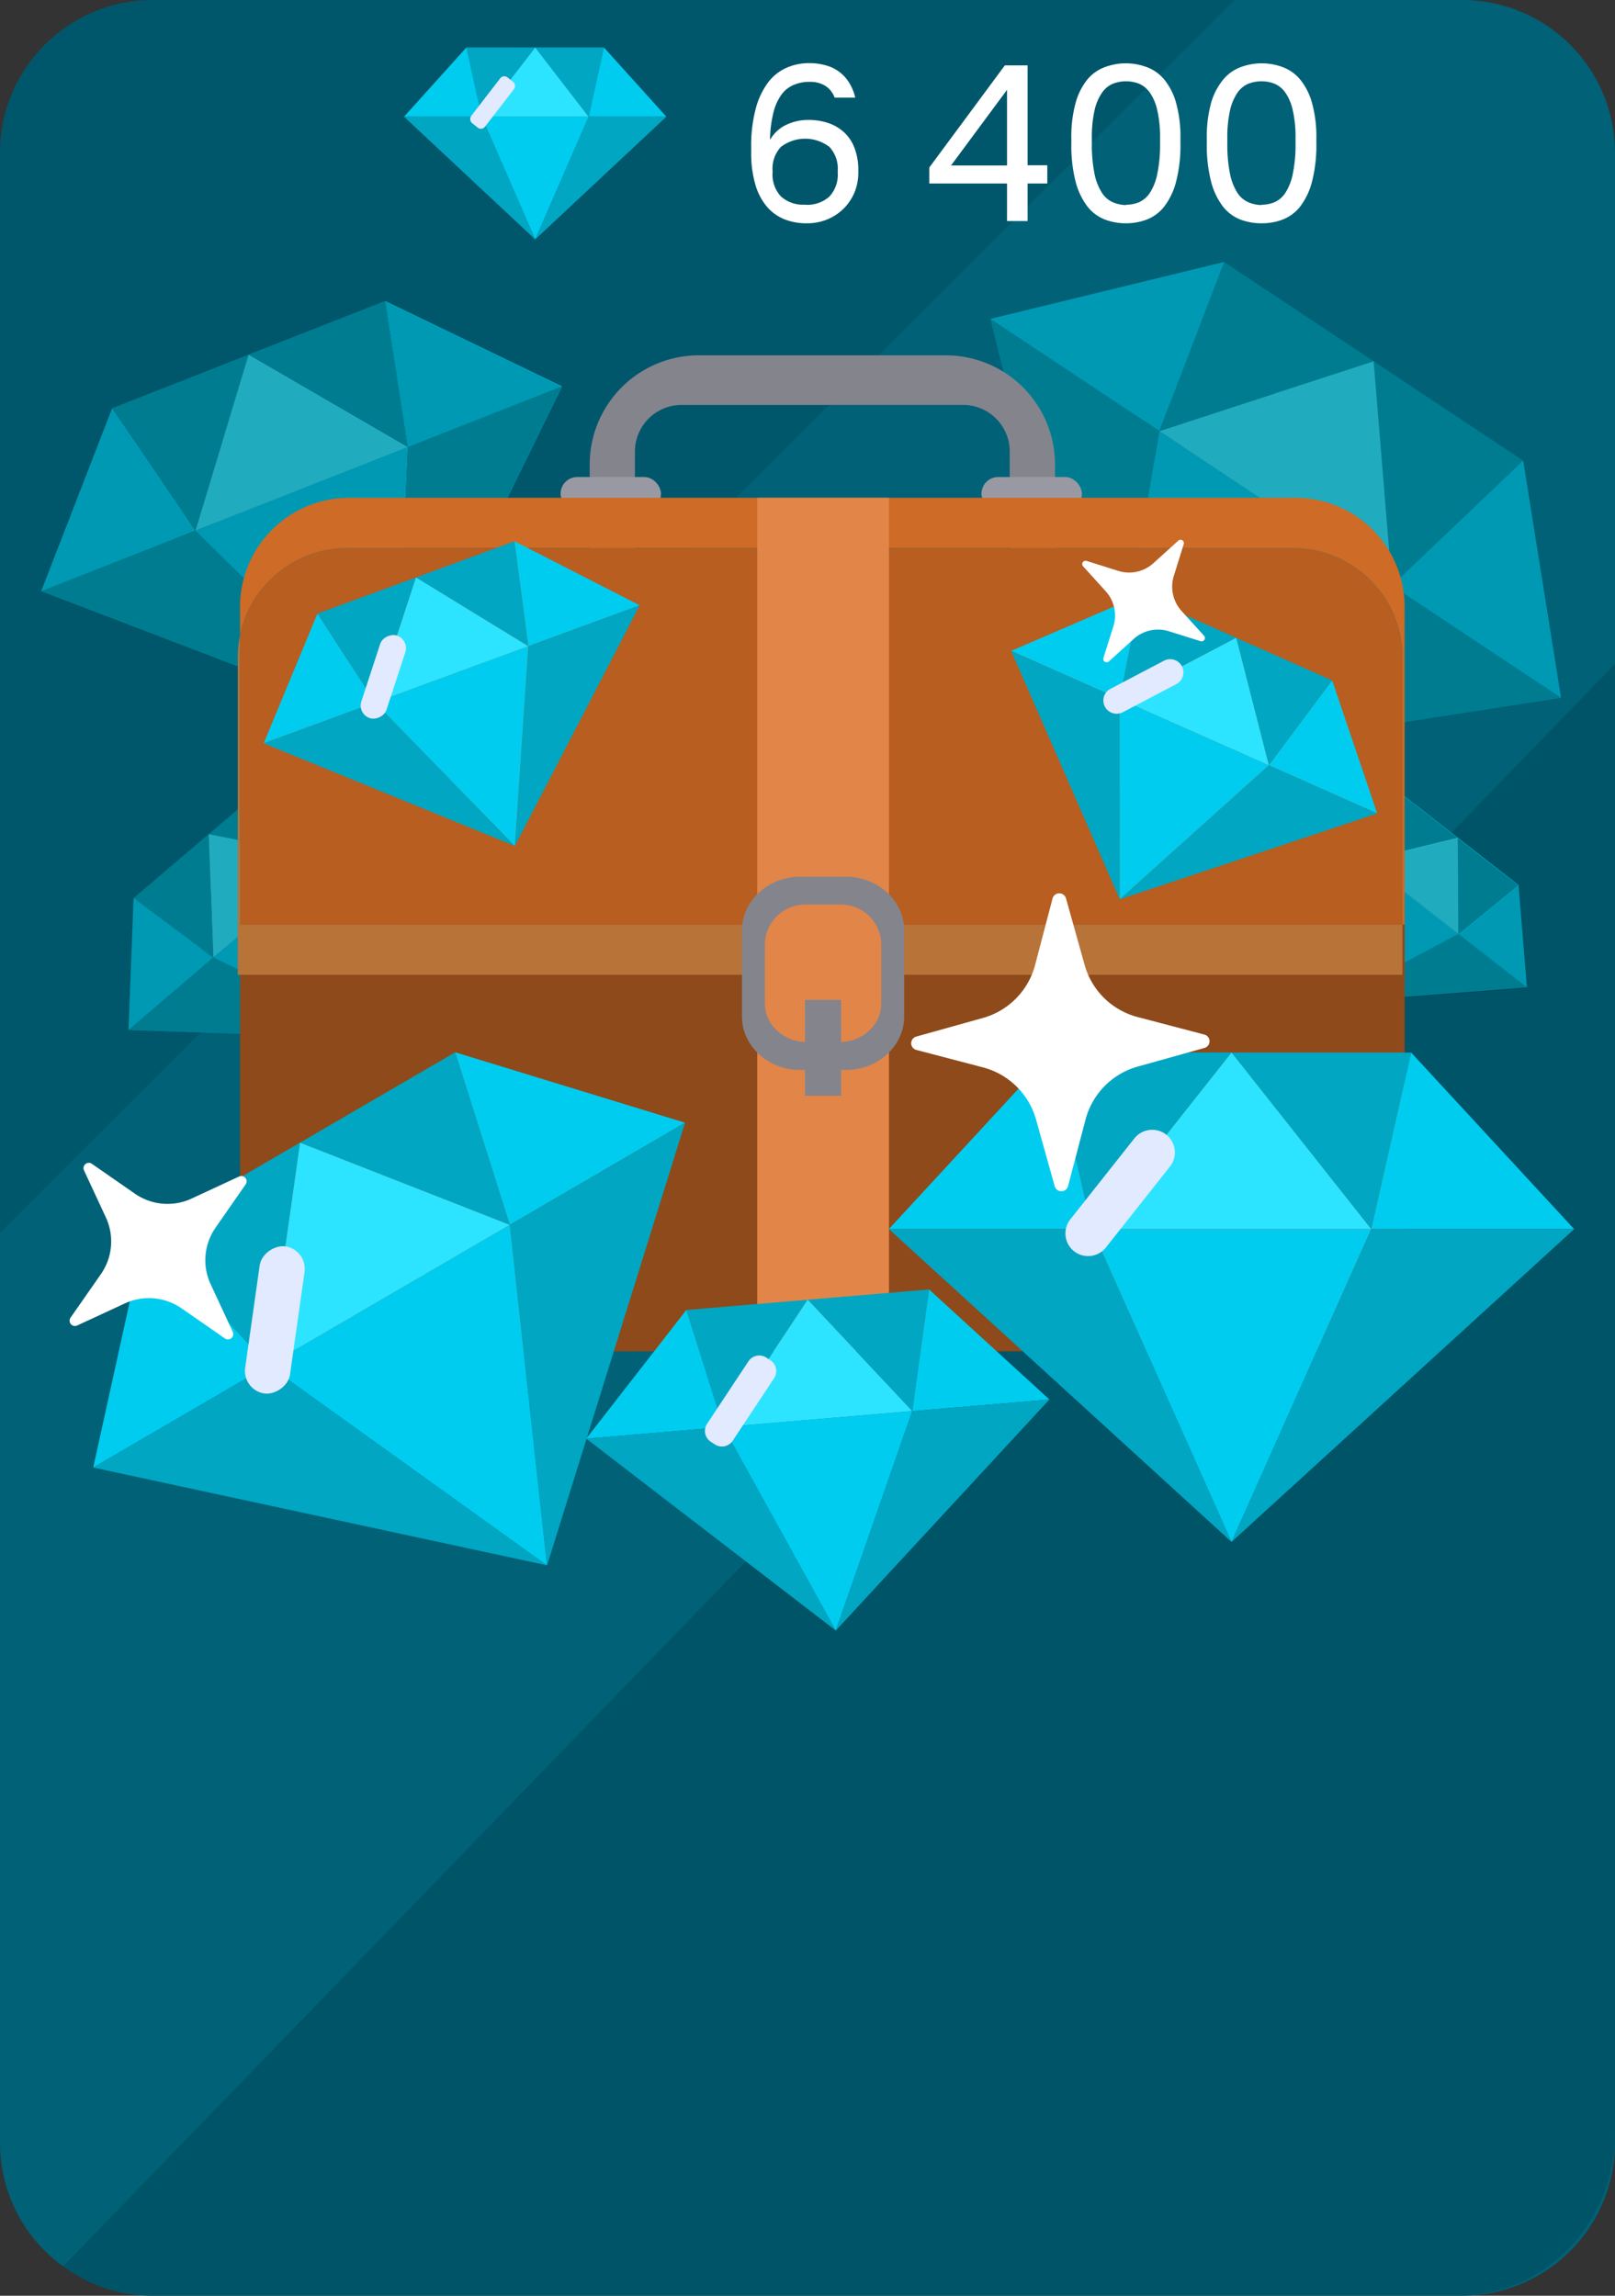 <svg xmlns="http://www.w3.org/2000/svg" viewBox="0 0 261.41 371.58"><rect x="0" y="0" width="261.41" height="371.58" fill="#333333" stroke="none"/><defs><style>.cls-1{fill:#006177;}.cls-2{opacity:0.1;}.cls-3{opacity:0.13;}.cls-4{fill:#00a6c2;}.cls-5{fill:#00ccef;}.cls-6{fill:#2ce4ff;}.cls-7{opacity:0.25;}.cls-8{fill:#84848d;}.cls-9{fill:#9999a4;}.cls-10{fill:#ce6b26;}.cls-11{fill:#8e4a1a;}.cls-12{fill:#b75e20;}.cls-13{fill:#b87339;}.cls-14{fill:#e28548;}.cls-15{fill:#e2eaff;}.cls-16{fill:#fff;}</style></defs><title>diam_5</title><g id="Слой_2" data-name="Слой 2"><g id="Слой_1-2" data-name="Слой 1"><path class="cls-1" d="M261.41,24.65V346.93a24.74,24.74,0,0,1-24.69,24.65h-212a24.51,24.51,0,0,1-10.12-2.18h0c-.29-.13-.57-.28-.85-.42l-.6-.33a.51.51,0,0,1-.16-.09,23.74,23.74,0,0,1-2.72-1.69A24.62,24.62,0,0,1,0,346.93V24.65A24.74,24.74,0,0,1,24.69,0h212A24.74,24.74,0,0,1,261.41,24.65Z"/><path class="cls-2" d="M199.83,0,0,199.52V24.65A24.74,24.74,0,0,1,24.69,0Z"/><path class="cls-3" d="M261.41,107.46V345.39c0,14.41-11.41,26.19-25.36,26.19H24.69a24.51,24.51,0,0,1-10.12-2.18h0c-.29-.13-.57-.28-.85-.42l-.6-.33a.51.51,0,0,1-.16-.09,23.74,23.74,0,0,1-2.72-1.69l0-.06h0Z"/><polygon class="cls-4" points="40.24 57.41 62.34 48.72 66 72.38 40.24 57.41"/><polygon class="cls-5" points="62.34 48.72 90.98 62.55 66 72.38 62.34 48.72"/><polygon class="cls-4" points="66 72.38 90.98 62.55 64 117.63 66 72.38"/><polygon class="cls-4" points="40.24 57.41 18.14 66.1 31.63 85.89 40.24 57.41"/><polygon class="cls-5" points="18.14 66.1 6.65 95.71 31.63 85.89 18.14 66.1"/><polygon class="cls-4" points="31.63 85.89 6.65 95.71 64 117.63 31.63 85.89"/><polygon class="cls-5" points="64 117.63 66 72.37 31.63 85.89 64 117.63"/><polygon class="cls-6" points="40.24 57.41 31.63 85.89 66 72.37 40.24 57.41"/><g class="cls-7"><polygon points="40.2 57.44 62.3 48.74 65.96 72.4 40.2 57.44"/><polygon points="62.3 48.74 90.93 62.58 65.96 72.4 62.3 48.74"/><polygon points="65.96 72.4 90.93 62.58 63.96 117.66 65.96 72.4"/><polygon points="40.2 57.43 18.1 66.12 31.58 85.92 40.2 57.43"/><polygon points="18.1 66.12 6.61 95.74 31.58 85.92 18.1 66.12"/><polygon points="31.58 85.92 6.61 95.74 63.96 117.65 31.58 85.92"/><polygon points="63.96 117.65 65.96 72.4 31.58 85.92 63.96 117.65"/><polygon points="40.2 57.43 31.58 85.92 65.96 72.4 40.2 57.43"/><rect x="23.51" y="77.1" width="19.65" height="5.99" rx="3" transform="translate(-52.98 88.81) rotate(-73.17)"/></g><polygon class="cls-4" points="33.79 135.01 45.94 124.66 53.44 138.91 33.79 135.01"/><polygon class="cls-5" points="45.94 124.66 67.18 127.22 53.44 138.91 45.94 124.66"/><polygon class="cls-4" points="53.44 138.91 67.18 127.22 62.07 168.13 53.44 138.91"/><polygon class="cls-4" points="33.78 135.01 21.63 145.35 34.53 155 33.78 135.01"/><polygon class="cls-5" points="21.63 145.35 20.8 166.7 34.53 155 21.63 145.35"/><polygon class="cls-4" points="34.53 155 20.8 166.7 62.07 168.13 34.53 155"/><polygon class="cls-5" points="62.07 168.13 53.44 138.91 34.53 155 62.07 168.13"/><polygon class="cls-6" points="33.78 135.01 34.53 155 53.44 138.91 33.78 135.01"/><polygon class="cls-4" points="222.34 58.49 246.54 74.56 225.31 94.79 222.34 58.49"/><polygon class="cls-5" points="246.54 74.56 252.67 112.95 225.31 94.79 246.54 74.56"/><polygon class="cls-4" points="225.31 94.79 252.67 112.95 178.41 124.45 225.31 94.79"/><polygon class="cls-4" points="222.34 58.48 198.13 42.41 187.66 69.78 222.34 58.48"/><polygon class="cls-5" points="198.13 42.41 160.31 51.62 187.66 69.78 198.13 42.41"/><polygon class="cls-4" points="187.66 69.78 160.31 51.62 178.41 124.45 187.66 69.78"/><polygon class="cls-5" points="178.41 124.45 225.32 94.78 187.66 69.78 178.41 124.45"/><polygon class="cls-6" points="222.34 58.48 187.66 69.78 225.32 94.78 222.34 58.48"/><g class="cls-7"><polygon points="33.78 135 45.94 124.65 53.44 138.9 33.78 135"/><polygon points="45.94 124.65 67.17 127.21 53.44 138.9 45.94 124.65"/><polygon points="53.44 138.9 67.17 127.21 62.07 168.12 53.44 138.9"/><polygon points="33.78 135 21.62 145.34 34.53 155 33.78 135"/><polygon points="21.62 145.34 20.79 166.69 34.53 155 21.62 145.34"/><polygon points="34.53 155 20.79 166.69 62.06 168.12 34.53 155"/><polygon points="62.06 168.12 53.44 138.9 34.53 155 62.06 168.12"/><polygon points="33.78 135 34.53 155 53.44 138.9 33.78 135"/><rect x="27.76" y="148.89" width="13.21" height="4.03" rx="2.01" transform="translate(-115.14 190.92) rotate(-92.15)"/></g><g class="cls-7"><polygon points="222.34 58.49 246.54 74.56 225.31 94.79 222.34 58.49"/><polygon points="246.54 74.56 252.67 112.95 225.31 94.79 246.54 74.56"/><polygon points="225.31 94.79 252.67 112.95 178.41 124.45 225.31 94.79"/><polygon points="222.34 58.48 198.13 42.41 187.66 69.78 222.34 58.48"/><polygon points="198.13 42.41 160.31 51.62 187.66 69.78 198.13 42.41"/><polygon points="187.66 69.78 160.31 51.62 178.41 124.45 187.66 69.78"/><polygon points="178.41 124.45 225.32 94.78 187.66 69.78 178.41 124.45"/><polygon points="222.34 58.48 187.66 69.78 225.32 94.78 222.34 58.48"/><rect x="182.7" y="63.8" width="24.08" height="7.33" rx="3.66" transform="translate(-11.32 63.66) rotate(-18.05)"/></g><polygon class="cls-4" points="235.96 135.57 245.78 143.23 236.05 151.18 235.96 135.57"/><polygon class="cls-5" points="245.78 143.23 247.14 159.83 236.05 151.18 245.78 143.23"/><polygon class="cls-4" points="236.05 151.18 247.14 159.83 215.03 162.33 236.05 151.18"/><polygon class="cls-4" points="235.96 135.57 226.14 127.92 220.78 139.27 235.96 135.57"/><polygon class="cls-5" points="226.14 127.92 209.68 130.62 220.78 139.27 226.14 127.92"/><polygon class="cls-4" points="220.78 139.27 209.68 130.62 215.04 162.33 220.78 139.27"/><polygon class="cls-5" points="215.04 162.33 236.05 151.18 220.78 139.27 215.04 162.33"/><polygon class="cls-6" points="235.96 135.57 220.78 139.27 236.05 151.18 235.96 135.57"/><g class="cls-7"><polygon points="235.96 135.68 245.78 143.33 236.05 151.28 235.96 135.68"/><polygon points="245.78 143.33 247.14 159.93 236.05 151.28 245.78 143.33"/><polygon points="236.05 151.28 247.14 159.93 215.03 162.43 236.05 151.28"/><polygon points="235.96 135.67 226.14 128.02 220.78 139.37 235.96 135.67"/><polygon points="226.14 128.02 209.68 130.72 220.78 139.37 226.14 128.02"/><polygon points="220.78 139.37 209.68 130.72 215.04 162.43 220.78 139.37"/><polygon points="215.04 162.43 236.05 151.28 220.78 139.37 215.04 162.43"/><polygon points="235.96 135.67 220.78 139.37 236.05 151.28 235.96 135.67"/></g><path class="cls-8" d="M170.77,75.18V95a17.65,17.65,0,0,1-7.33,14.32V73.09a7.55,7.55,0,0,0-7.55-7.55H110.33a7.56,7.56,0,0,0-7.56,7.55v36.27A17.63,17.63,0,0,1,95.45,95V75.18a17.68,17.68,0,0,1,17.69-17.67h39.93A17.69,17.69,0,0,1,170.77,75.18Z"/><rect class="cls-9" x="90.74" y="77.21" width="16.25" height="5.41" rx="2.7"/><rect class="cls-9" x="158.87" y="77.21" width="16.25" height="5.41" rx="2.7"/><path class="cls-10" d="M227.36,98.25v51.4H227V106.37a17.69,17.69,0,0,0-17.7-17.67H56.19a17.7,17.7,0,0,0-17.34,14.11V98.25A17.67,17.67,0,0,1,56.54,80.57H209.68A17.67,17.67,0,0,1,227.36,98.25Z"/><path class="cls-11" d="M227.37,149.64v51.41a17.68,17.68,0,0,1-17.7,17.67H56.54a17.68,17.68,0,0,1-17.69-17.67V149.64Z"/><path class="cls-12" d="M227,106.37v43.28H38.85V102.81A17.7,17.7,0,0,1,56.19,88.7H209.32A17.69,17.69,0,0,1,227,106.37Z"/><path class="cls-13" d="M227,149.65v8.12H38.49v-51.4a17.33,17.33,0,0,1,.36-3.56v46.84Z"/><rect class="cls-14" x="122.57" y="80.57" width="21.32" height="138.15"/><polygon class="cls-4" points="199.34 170.36 228.41 170.36 221.95 198.94 199.34 170.36"/><polygon class="cls-5" points="228.41 170.36 254.8 198.94 221.95 198.94 228.41 170.36"/><polygon class="cls-4" points="221.95 198.94 254.8 198.94 199.34 249.57 221.95 198.94"/><polygon class="cls-4" points="199.34 170.35 170.27 170.35 176.73 198.93 199.34 170.35"/><polygon class="cls-5" points="170.27 170.35 143.88 198.93 176.73 198.93 170.27 170.35"/><polygon class="cls-4" points="176.73 198.93 143.88 198.93 199.34 249.57 176.73 198.93"/><polygon class="cls-5" points="199.34 249.57 221.95 198.93 176.73 198.93 199.34 249.57"/><polygon class="cls-6" points="199.34 170.35 176.73 198.93 221.95 198.93 199.34 170.35"/><path class="cls-15" d="M179,201.92l10.38-13.12a3.67,3.67,0,0,0-.61-5.15h0a3.68,3.68,0,0,0-5.15.6l-10.38,13.12a3.67,3.67,0,0,0,.61,5.15h0A3.68,3.68,0,0,0,179,201.92Z"/><polygon class="cls-4" points="48.57 184.94 73.68 170.32 82.52 198.25 48.57 184.94"/><polygon class="cls-5" points="73.68 170.32 110.89 181.72 82.52 198.25 73.68 170.32"/><polygon class="cls-4" points="82.52 198.25 110.89 181.72 88.55 253.37 82.52 198.25"/><polygon class="cls-4" points="48.56 184.94 23.45 199.56 43.46 221 48.56 184.94"/><polygon class="cls-5" points="23.45 199.56 15.09 237.53 43.46 221 23.45 199.56"/><polygon class="cls-4" points="43.46 221 15.09 237.53 88.54 253.36 43.46 221"/><polygon class="cls-5" points="88.54 253.36 82.52 198.25 43.46 221 88.54 253.36"/><polygon class="cls-6" points="48.56 184.94 43.46 221 82.52 198.25 48.56 184.94"/><rect class="cls-15" x="32.47" y="209.96" width="24.05" height="7.34" rx="3.67" transform="translate(-173.27 227.74) rotate(-81.94)"/><polygon class="cls-4" points="130.74 210.37 150.39 208.71 147.66 228.4 130.74 210.37"/><polygon class="cls-5" points="150.39 208.71 169.86 226.52 147.66 228.4 150.39 208.71"/><polygon class="cls-4" points="147.66 228.4 169.86 226.52 135.28 263.92 147.66 228.4"/><polygon class="cls-4" points="130.74 210.37 111.09 212.03 117.09 230.98 130.74 210.37"/><polygon class="cls-5" points="111.09 212.03 94.89 232.85 117.09 230.98 111.09 212.03"/><polygon class="cls-4" points="117.09 230.98 94.89 232.85 135.28 263.91 117.09 230.98"/><polygon class="cls-5" points="135.28 263.91 147.66 228.39 117.09 230.98 135.28 263.91"/><polygon class="cls-6" points="130.74 210.37 117.09 230.98 147.66 228.39 130.74 210.37"/><path class="cls-15" d="M118.6,233.19l6.7-10.12a2.1,2.1,0,0,0-.59-2.9l-.66-.43a2.1,2.1,0,0,0-2.9.59l-6.7,10.12a2.1,2.1,0,0,0,.59,2.9l.66.43A2.09,2.09,0,0,0,118.6,233.19Z"/><polygon class="cls-4" points="67.33 93.46 83.28 87.61 85.52 104.59 67.33 93.46"/><polygon class="cls-5" points="83.28 87.61 103.54 97.97 85.52 104.59 83.28 87.61"/><polygon class="cls-4" points="85.52 104.59 103.54 97.97 83.34 136.93 85.52 104.59"/><polygon class="cls-4" points="67.33 93.46 51.38 99.32 60.7 113.7 67.33 93.46"/><polygon class="cls-5" points="51.38 99.32 42.68 120.31 60.7 113.7 51.38 99.32"/><polygon class="cls-4" points="60.7 113.7 42.68 120.31 83.34 136.93 60.7 113.7"/><polygon class="cls-5" points="83.34 136.93 85.51 104.59 60.7 113.7 83.34 136.93"/><polygon class="cls-6" points="67.33 93.46 60.7 113.7 85.51 104.59 67.33 93.46"/><rect class="cls-15" x="55.02" y="107.41" width="14.06" height="4.29" rx="2.14" transform="translate(-61.38 134.41) rotate(-71.86)"/><polygon class="cls-4" points="200.1 103.24 215.63 110.13 205.38 123.87 200.1 103.24"/><polygon class="cls-5" points="215.63 110.13 222.92 131.66 205.38 123.87 215.63 110.13"/><polygon class="cls-4" points="205.38 123.87 222.92 131.66 181.25 145.56 205.38 123.87"/><polygon class="cls-4" points="200.1 103.23 184.57 96.34 181.22 113.14 200.1 103.23"/><polygon class="cls-5" points="184.57 96.34 163.67 105.35 181.22 113.14 184.57 96.34"/><polygon class="cls-4" points="181.22 113.14 163.67 105.35 181.25 145.55 181.22 113.14"/><polygon class="cls-5" points="181.25 145.55 205.38 123.86 181.22 113.14 181.25 145.55"/><polygon class="cls-6" points="200.1 103.23 181.22 113.14 205.38 123.86 200.1 103.23"/><path class="cls-15" d="M181.74,115.28l8.66-4.55a2.15,2.15,0,0,0,.91-2.89h0a2.15,2.15,0,0,0-2.9-.9l-8.67,4.55a2.14,2.14,0,0,0-.9,2.89h0A2.16,2.16,0,0,0,181.74,115.28Z"/><path class="cls-8" d="M136.94,141.91h-7.43c-5.17,0-9.41,3.89-9.41,8.63v14c0,4.75,4.24,8.64,9.41,8.64h7.43c5.17,0,9.41-3.89,9.41-8.64v-14C146.35,145.8,142.11,141.91,136.94,141.91Zm5.7,20.54c0,3.41-3,6.21-6.78,6.21h-5.27c-3.73,0-6.78-2.8-6.78-6.21v-9.82a6.54,6.54,0,0,1,6.78-6.22h5.27a6.54,6.54,0,0,1,6.78,6.22Z"/><rect class="cls-8" x="130.3" y="161.84" width="5.85" height="15.51"/><path class="cls-16" d="M17.17,197.12l-3.58-7.7a.86.86,0,0,1,1.27-1.06l7,4.86A9.25,9.25,0,0,0,31,194l7.71-3.58a.86.86,0,0,1,1.06,1.27l-4.87,7a9.22,9.22,0,0,0-.8,9.18l3.58,7.7a.86.86,0,0,1-1.28,1.06l-7-4.86a9.28,9.28,0,0,0-9.2-.8l-7.71,3.57a.86.86,0,0,1-1.07-1.27l4.88-7A9.24,9.24,0,0,0,17.17,197.12Z"/><path class="cls-16" d="M167.55,156.17l2.82-10.75a1.13,1.13,0,0,1,2.18,0l3,10.72a12.09,12.09,0,0,0,8.61,8.48l10.78,2.83a1.12,1.12,0,0,1,0,2.17l-10.74,3a12.1,12.1,0,0,0-8.49,8.59l-2.83,10.76a1.12,1.12,0,0,1-2.17,0l-3-10.72a12.13,12.13,0,0,0-8.61-8.49l-10.77-2.82a1.12,1.12,0,0,1,0-2.17l10.74-3A12.11,12.11,0,0,0,167.55,156.17Z"/><path class="cls-16" d="M186.71,91.14l4-3.62a.54.54,0,0,1,.89.56L190,93.21a5.86,5.86,0,0,0,1.26,5.69l3.63,4a.54.54,0,0,1-.56.88l-5.14-1.61a5.88,5.88,0,0,0-5.7,1.26l-4,3.63a.55.55,0,0,1-.89-.57l1.62-5.12a5.86,5.86,0,0,0-1.27-5.7l-3.63-4a.54.54,0,0,1,.57-.88L181,92.4A5.85,5.85,0,0,0,186.71,91.14Z"/><polygon class="cls-4" points="86.63 7.68 97.75 7.68 95.28 18.89 86.63 7.68"/><polygon class="cls-5" points="97.75 7.68 107.86 18.89 95.28 18.89 97.75 7.68"/><polygon class="cls-4" points="95.28 18.89 107.86 18.89 86.63 38.75 95.28 18.89"/><polygon class="cls-4" points="86.63 7.68 75.5 7.68 77.97 18.89 86.63 7.68"/><polygon class="cls-5" points="75.5 7.68 65.4 18.89 77.97 18.89 75.5 7.68"/><polygon class="cls-4" points="77.97 18.89 65.4 18.89 86.63 38.75 77.97 18.89"/><polygon class="cls-5" points="86.63 38.75 95.28 18.89 77.97 18.89 86.63 38.75"/><polygon class="cls-6" points="86.63 7.68 77.97 18.89 95.28 18.89 86.63 7.68"/><path class="cls-15" d="M78.49,20.52l4.69-6.07a.86.86,0,0,0-.13-1.19l-.91-.74a.83.83,0,0,0-1.16.14l-4.69,6.08a.87.87,0,0,0,.13,1.19l.91.73A.81.81,0,0,0,78.49,20.52Z"/><path class="cls-16" d="M130.61,36.14a9.63,9.63,0,0,1-3.72-.68,7.32,7.32,0,0,1-2.84-2.11,9.68,9.68,0,0,1-1.82-3.6,18.15,18.15,0,0,1-.64-5.13V23.9a23.5,23.5,0,0,1,.74-6.33,12.43,12.43,0,0,1,2-4.23,7.62,7.62,0,0,1,3-2.38,9,9,0,0,1,3.64-.74,9.75,9.75,0,0,1,2.67.35,6.31,6.31,0,0,1,3.79,2.79,7.88,7.88,0,0,1,1,2.44h-3.33a3.84,3.84,0,0,0-1.5-1.9,4.66,4.66,0,0,0-2.6-.65,6.25,6.25,0,0,0-2.47.47,4.75,4.75,0,0,0-2,1.54,8.38,8.38,0,0,0-1.32,2.88,19.32,19.32,0,0,0-.57,4.5,6,6,0,0,1,1.2-1.49,6.11,6.11,0,0,1,1.54-1,8.26,8.26,0,0,1,1.7-.56,8.43,8.43,0,0,1,1.71-.18,10,10,0,0,1,3.38.54,7.2,7.2,0,0,1,2.57,1.57,6.72,6.72,0,0,1,1.62,2.56,9.86,9.86,0,0,1,.57,3.47v.36a8.35,8.35,0,0,1-.65,3.31,8.14,8.14,0,0,1-1.79,2.61,8.27,8.27,0,0,1-2.65,1.71A8.54,8.54,0,0,1,130.61,36.14Zm-.28-3a5.33,5.33,0,0,0,3.92-1.33,5.17,5.17,0,0,0,1.35-3.85v-.36a5.13,5.13,0,0,0-1.35-3.82,6.46,6.46,0,0,0-7.85,0,5.13,5.13,0,0,0-1.35,3.82v.36a5.19,5.19,0,0,0,1.35,3.83A5.31,5.31,0,0,0,130.33,33.12Z"/><path class="cls-16" d="M163,35.78V29.7H150.42V27.11l12.23-16.53h3.68V26.75h3.19V29.7h-3.19v6.08Zm-9.06-9H163V14.54Z"/><path class="cls-16" d="M182.25,36.14a9.46,9.46,0,0,1-3.41-.61,6.63,6.63,0,0,1-2.82-2.1,11.21,11.21,0,0,1-1.91-4,23.47,23.47,0,0,1-.7-6.25v-.72a20.57,20.57,0,0,1,.7-5.83A10.45,10.45,0,0,1,176,12.87a6.71,6.71,0,0,1,2.82-2,9.69,9.69,0,0,1,6.82,0,6.74,6.74,0,0,1,2.81,2,10.45,10.45,0,0,1,1.91,3.76,20.53,20.53,0,0,1,.71,5.83v.72a23.43,23.43,0,0,1-.71,6.25,11.21,11.21,0,0,1-1.91,4,6.66,6.66,0,0,1-2.81,2.1A9.46,9.46,0,0,1,182.25,36.14Zm0-3a5.56,5.56,0,0,0,2.12-.41,4.13,4.13,0,0,0,1.75-1.51,8.79,8.79,0,0,0,1.2-3.06,23.18,23.18,0,0,0,.45-5v-.72a19.43,19.43,0,0,0-.45-4.6,8,8,0,0,0-1.2-2.85,4.15,4.15,0,0,0-1.75-1.44,5.74,5.74,0,0,0-2.12-.39,5.85,5.85,0,0,0-2.11.39A4.06,4.06,0,0,0,178.38,15a8.23,8.23,0,0,0-1.21,2.85,20,20,0,0,0-.44,4.6v.72a23.91,23.91,0,0,0,.44,5,9,9,0,0,0,1.21,3.06,4,4,0,0,0,1.76,1.51A5.66,5.66,0,0,0,182.25,33.19Z"/><path class="cls-16" d="M204.18,36.14a9.55,9.55,0,0,1-3.42-.61,6.66,6.66,0,0,1-2.81-2.1,11.21,11.21,0,0,1-1.91-4,23.47,23.47,0,0,1-.7-6.25v-.72a20.57,20.57,0,0,1,.7-5.83A10.45,10.45,0,0,1,198,12.87a6.74,6.74,0,0,1,2.81-2,9.72,9.72,0,0,1,6.83,0,6.74,6.74,0,0,1,2.81,2,10.45,10.45,0,0,1,1.91,3.76,20.53,20.53,0,0,1,.71,5.83v.72a23.43,23.43,0,0,1-.71,6.25,11.21,11.21,0,0,1-1.91,4,6.66,6.66,0,0,1-2.81,2.1A9.46,9.46,0,0,1,204.18,36.14Zm0-3a5.56,5.56,0,0,0,2.12-.41,4.13,4.13,0,0,0,1.75-1.51,8.79,8.79,0,0,0,1.2-3.06,23.18,23.18,0,0,0,.45-5v-.72a19.43,19.43,0,0,0-.45-4.6,8,8,0,0,0-1.2-2.85,4.15,4.15,0,0,0-1.75-1.44,5.74,5.74,0,0,0-2.12-.39,5.85,5.85,0,0,0-2.11.39A4.14,4.14,0,0,0,200.3,15a8.42,8.42,0,0,0-1.2,2.85,20,20,0,0,0-.44,4.6v.72a23.91,23.91,0,0,0,.44,5,9.2,9.2,0,0,0,1.2,3.06,4.12,4.12,0,0,0,1.77,1.51A5.66,5.66,0,0,0,204.18,33.19Z"/></g></g></svg>
